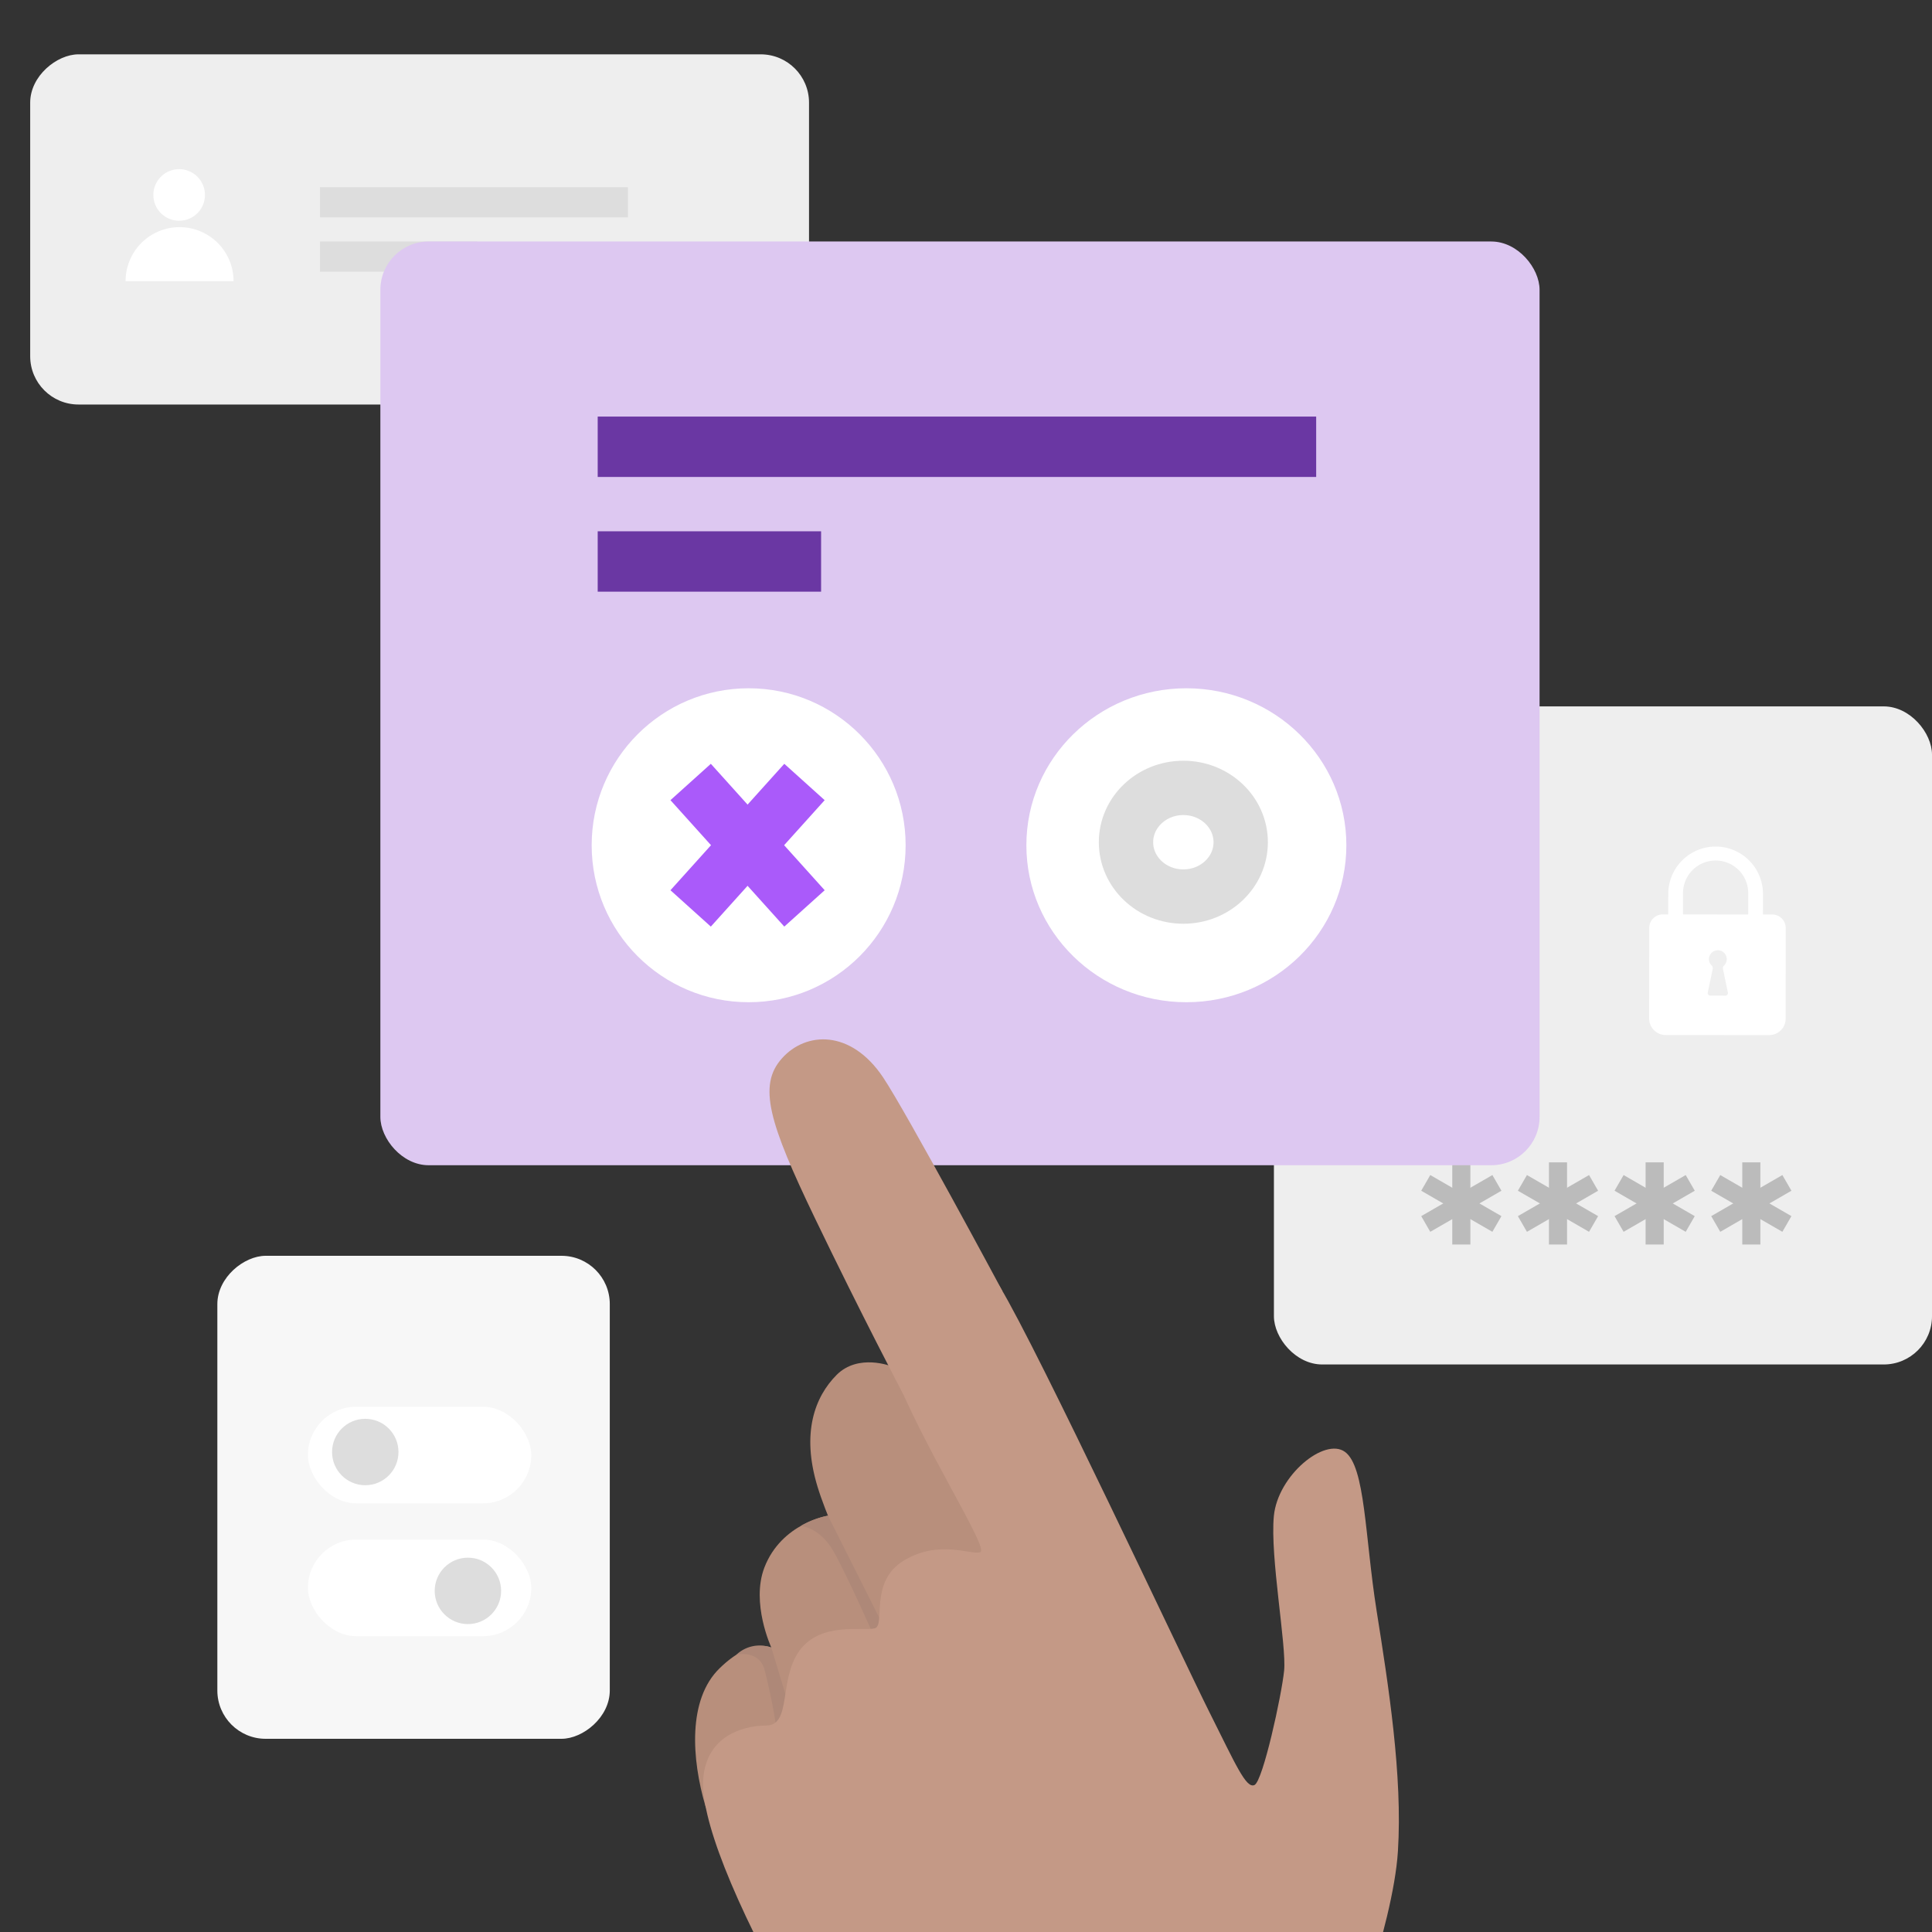 <svg xmlns="http://www.w3.org/2000/svg" width="320" height="320" viewBox="0 0 320 320">
    <rect x="0" y="0" width="320" height="320" fill="#333333" stroke="none"/>
    <defs>
        <clipPath id="4olaywf2sa">
            <path style="opacity:.11;fill:red" d="M0 0h320v320H0z"/>
        </clipPath>
    </defs>
    <g style="clip-path:url(#4olaywf2sa)" data-name="illust_400_정보 삭제하기">
        <g data-name="그룹 26763" transform="translate(211.2 116.558)">
            <rect data-name="사각형 17155" width="109" height="109" rx="8" transform="translate(-.199 .442)" style="fill:#eee"/>
            <g data-name="그룹 26757">
                <path data-name="합치기 26" d="m19.244 32.329-16.95-2.7a2.73 2.73 0 0 1-2.26-3.115L2.4 11.681a2.235 2.235 0 0 1 2.554-1.855l.9.143.539-3.359a7.843 7.843 0 0 1 15.491 2.468l-.537 3.358 1.52.242a2.235 2.235 0 0 1 1.856 2.559l-2.362 14.831a2.723 2.723 0 0 1-3.117 2.261zm-.312-20.277.537-3.359a5.4 5.4 0 1 0-10.662-1.7l-.537 3.361z" transform="rotate(-9 193.857 -354.042)" style="stroke:transparent;stroke-miterlimit:10;fill:#fff"/>
                <path data-name="패스 20565" d="M1.367 2.365a1.473 1.473 0 1 1 2.009.321.6.6 0 0 0-.252.521L3.311 7.2a.426.426 0 0 1-.493.441l-1.229-.2L.36 7.248a.426.426 0 0 1-.332-.572L1.445 2.94a.6.6 0 0 0-.078-.575" transform="rotate(-9 297.352 -427.85)" style="fill:#efefef"/>
            </g>
            <g data-name="그룹 26762">
                <g data-name="그룹 26758">
                    <path data-name="선 62" transform="translate(30.843 75.964)" style="stroke:#bbb;stroke-width:3px;fill:none" d="M0 0v13.609"/>
                    <path data-name="선 63" transform="rotate(-60 81.208 18.076)" style="stroke:#bbb;stroke-width:3px;fill:none" d="M0 0v13.609"/>
                    <path data-name="선 64" transform="rotate(60 -50.365 71.497)" style="stroke:#bbb;stroke-width:3px;fill:none" d="M0 0v13.609"/>
                </g>
                <g data-name="그룹 26759">
                    <path data-name="선 65" transform="translate(46.853 75.964)" style="stroke:#bbb;stroke-width:3px;fill:none" d="M0 0v13.609"/>
                    <path data-name="선 66" transform="rotate(-60 89.213 4.21)" style="stroke:#bbb;stroke-width:3px;fill:none" d="M0 0v13.609"/>
                    <path data-name="선 67" transform="rotate(60 -42.36 85.362)" style="stroke:#bbb;stroke-width:3px;fill:none" d="M0 0v13.609"/>
                </g>
                <g data-name="그룹 26760">
                    <path data-name="선 68" transform="translate(62.863 75.964)" style="stroke:#bbb;stroke-width:3px;fill:none" d="M0 0v13.609"/>
                    <path data-name="선 69" transform="rotate(-60 97.218 -9.654)" style="stroke:#bbb;stroke-width:3px;fill:none" d="M0 0v13.609"/>
                    <path data-name="선 70" transform="rotate(60 -34.355 99.227)" style="stroke:#bbb;stroke-width:3px;fill:none" d="M0 0v13.609"/>
                </g>
                <g data-name="그룹 26761">
                    <path data-name="선 71" transform="translate(78.874 75.964)" style="stroke:#bbb;stroke-width:3px;fill:none" d="M0 0v13.609"/>
                    <path data-name="선 72" transform="rotate(-60 105.223 -23.52)" style="stroke:#bbb;stroke-width:3px;fill:none" d="M0 0v13.609"/>
                    <path data-name="선 73" transform="rotate(60 -26.35 113.093)" style="stroke:#bbb;stroke-width:3px;fill:none" d="M0 0v13.609"/>
                </g>
            </g>
        </g>
        <g data-name="그룹 26765" transform="translate(4.98 8.966)">
            <rect data-name="사각형 17156" width="58" height="129" rx="8" transform="rotate(90 64.493 64.527)" style="fill:#eee"/>
            <path d="M0 18.546a8.941 8.941 0 0 1 17.882 0zM4.6 4.271a4.272 4.272 0 1 1 4.274 4.273A4.272 4.272 0 0 1 4.6 4.271z" transform="translate(15.822 19.052)" style="fill:#fff"/>
            <g data-name="그룹 26764">
                <path data-name="사각형 17157" transform="translate(48.019 22.035)" style="fill:#ddd" d="M0 0h51v5H0z"/>
                <path data-name="사각형 17158" transform="translate(48.019 31.035)" style="fill:#ddd" d="M0 0h26v5H0z"/>
            </g>
        </g>
        <g data-name="그룹 26768" transform="translate(35.863 208.211)">
            <rect data-name="사각형 17159" width="80" height="65" rx="8" transform="rotate(90 32.674 32.463)" style="fill:#f7f7f7"/>
            <g data-name="그룹 26766" transform="translate(14.944 24.906)">
                <rect data-name="사각형 17160" width="37" height="16" rx="8" transform="translate(.193 -.117)" style="fill:#fff"/>
                <circle data-name="타원 198" cx="5.5" cy="5.5" r="5.5" transform="translate(4.193 1.883)" style="fill:#ddd"/>
            </g>
            <g data-name="그룹 26767" transform="translate(14.944 46.823)">
                <rect data-name="사각형 17161" width="37" height="16" rx="8" transform="translate(.193 -.034)" style="fill:#fff"/>
                <circle data-name="타원 199" cx="5.5" cy="5.5" r="5.5" transform="translate(21.193 2.966)" style="fill:#ddd"/>
            </g>
        </g>
        <g transform="translate(62.763 39.849)">
            <rect data-name="사각형 17162" width="192" height="153" rx="8" transform="translate(.238 .15)" style="fill:#ddc8f1"/>
            <g data-name="그룹 26772">
                <g data-name="그룹 26769" transform="translate(107.592 73.721)">
                    <ellipse data-name="타원 200" cx="26.5" cy="26" rx="26.5" ry="26" transform="translate(-.355 .43)" style="fill:#fff"/>
                    <g data-name="타원 201" transform="translate(11.645 12.43)" style="stroke-width:9px;stroke:#ddd;fill:none">
                        <ellipse cx="14" cy="13.5" rx="14" ry="13.5" style="stroke:none"/>
                        <ellipse cx="14" cy="13.5" rx="9.5" ry="9" style="fill:none"/>
                    </g>
                </g>
                <g data-name="그룹 26771" transform="translate(34.868 73.721)">
                    <circle data-name="타원 202" cx="26" cy="26" r="26" transform="translate(.369 .43)" style="fill:#fff"/>
                    <g data-name="그룹 26770">
                        <path data-name="선 74" transform="rotate(48 -9.533 26.8)" style="stroke:#aa5afa;stroke-width:9px;fill:none" d="M0 0h28.178"/>
                        <path data-name="선 75" transform="rotate(132 14.257 15.905)" style="stroke:#aa5afa;stroke-width:9px;fill:none" d="M0 0h28.178"/>
                    </g>
                </g>
            </g>
            <g data-name="그룹 26773">
                <path data-name="사각형 17163" transform="translate(36.236 29.15)" style="fill:#6a37a3" d="M0 0h119v10H0z"/>
                <path data-name="사각형 17164" transform="translate(36.236 48.15)" style="fill:#6a37a3" d="M0 0h37v10H0z"/>
            </g>
        </g>
        <path data-name="패스 20568" d="M27.943 0s-7.77 0-11.729 6.81c-3.178 5.468-.95 13.3-.95 13.3s-3.008-2.21-9.026 2.062S-.668 36.25.374 44.34s51.943-26.286 51.943-26.286z" transform="rotate(-9 1677.463 -568.187)" style="fill:#b88f7c"/>
        <path data-name="패스 20569" d="M15.485 1.337s-5.068-3.009-9.185 0S-.984 9.888.282 19.072s7.46 27.237 7.46 27.237l21.2-10.61z" transform="rotate(-9 1510.763 -725.74)" style="fill:#b88f7c"/>
        <path data-name="패스 20570" d="M4.73 0 12 22.786l-2.53-.614S6.406 10.453 4.73 6.019 0 .981 0 .981A14.122 14.122 0 0 1 4.73 0z" transform="rotate(-9 1665.857 -715.662)" style="fill:#ae8878"/>
        <path data-name="패스 20571" d="m5.884.74 1.9 13.854-1.9.555H4.616a97.141 97.141 0 0 0-.443-11.181C3.637.747 0 .987 0 .987A5.6 5.6 0 0 1 5.884.74z" transform="rotate(-9 1795.852 -637.466)" style="fill:#ae8878"/>
        <path data-name="패스 20572" d="M41.81 18.2s-2.958-9.923 0-14.357 15.2-7.179 19.846 4.222 20.268 65.659 23.224 74.95 4.012 13.513 5.489 13.091 6.755-13.937 7.811-17.946.634-19 2.324-25.548 10.345-11.613 13.3-8.657 1.056 14.357 1.056 26.813 0 27.659-2.746 39.9-14.357 32.515-18.79 40.116-8.867 9.289-8.867 15.623v17.1s-3.378 2.746-25.548 4.012-25.97-2.322-26.6-3.59 0-16.89-1.056-19.212S16.9 141.709 9.5 121.651-1.262 86.815.428 80.481s7.389-7.389 11.611-6.757 3.168-7.177 7.389-11.4 10.979-1.478 12.881-1.688.21-7.813 6.543-10.347 10.979.846 12.669.634S44.976 32.554 41.81 18.2z" transform="rotate(-9 1416.818 -550.065)" style="fill:#c49986"/>
        <path data-name="패스 20574" d="M33.1 45.944S22.049 14.22 19.1 7.851C15.085-.8 7.7-1.65 3.051 2.152s-3.8 10.133 1.268 27.023 9.874 31.051 9.874 31.051z" transform="rotate(-9 1166.32 -714.67)" style="fill:#c49986"/>
    </g>
</svg>
